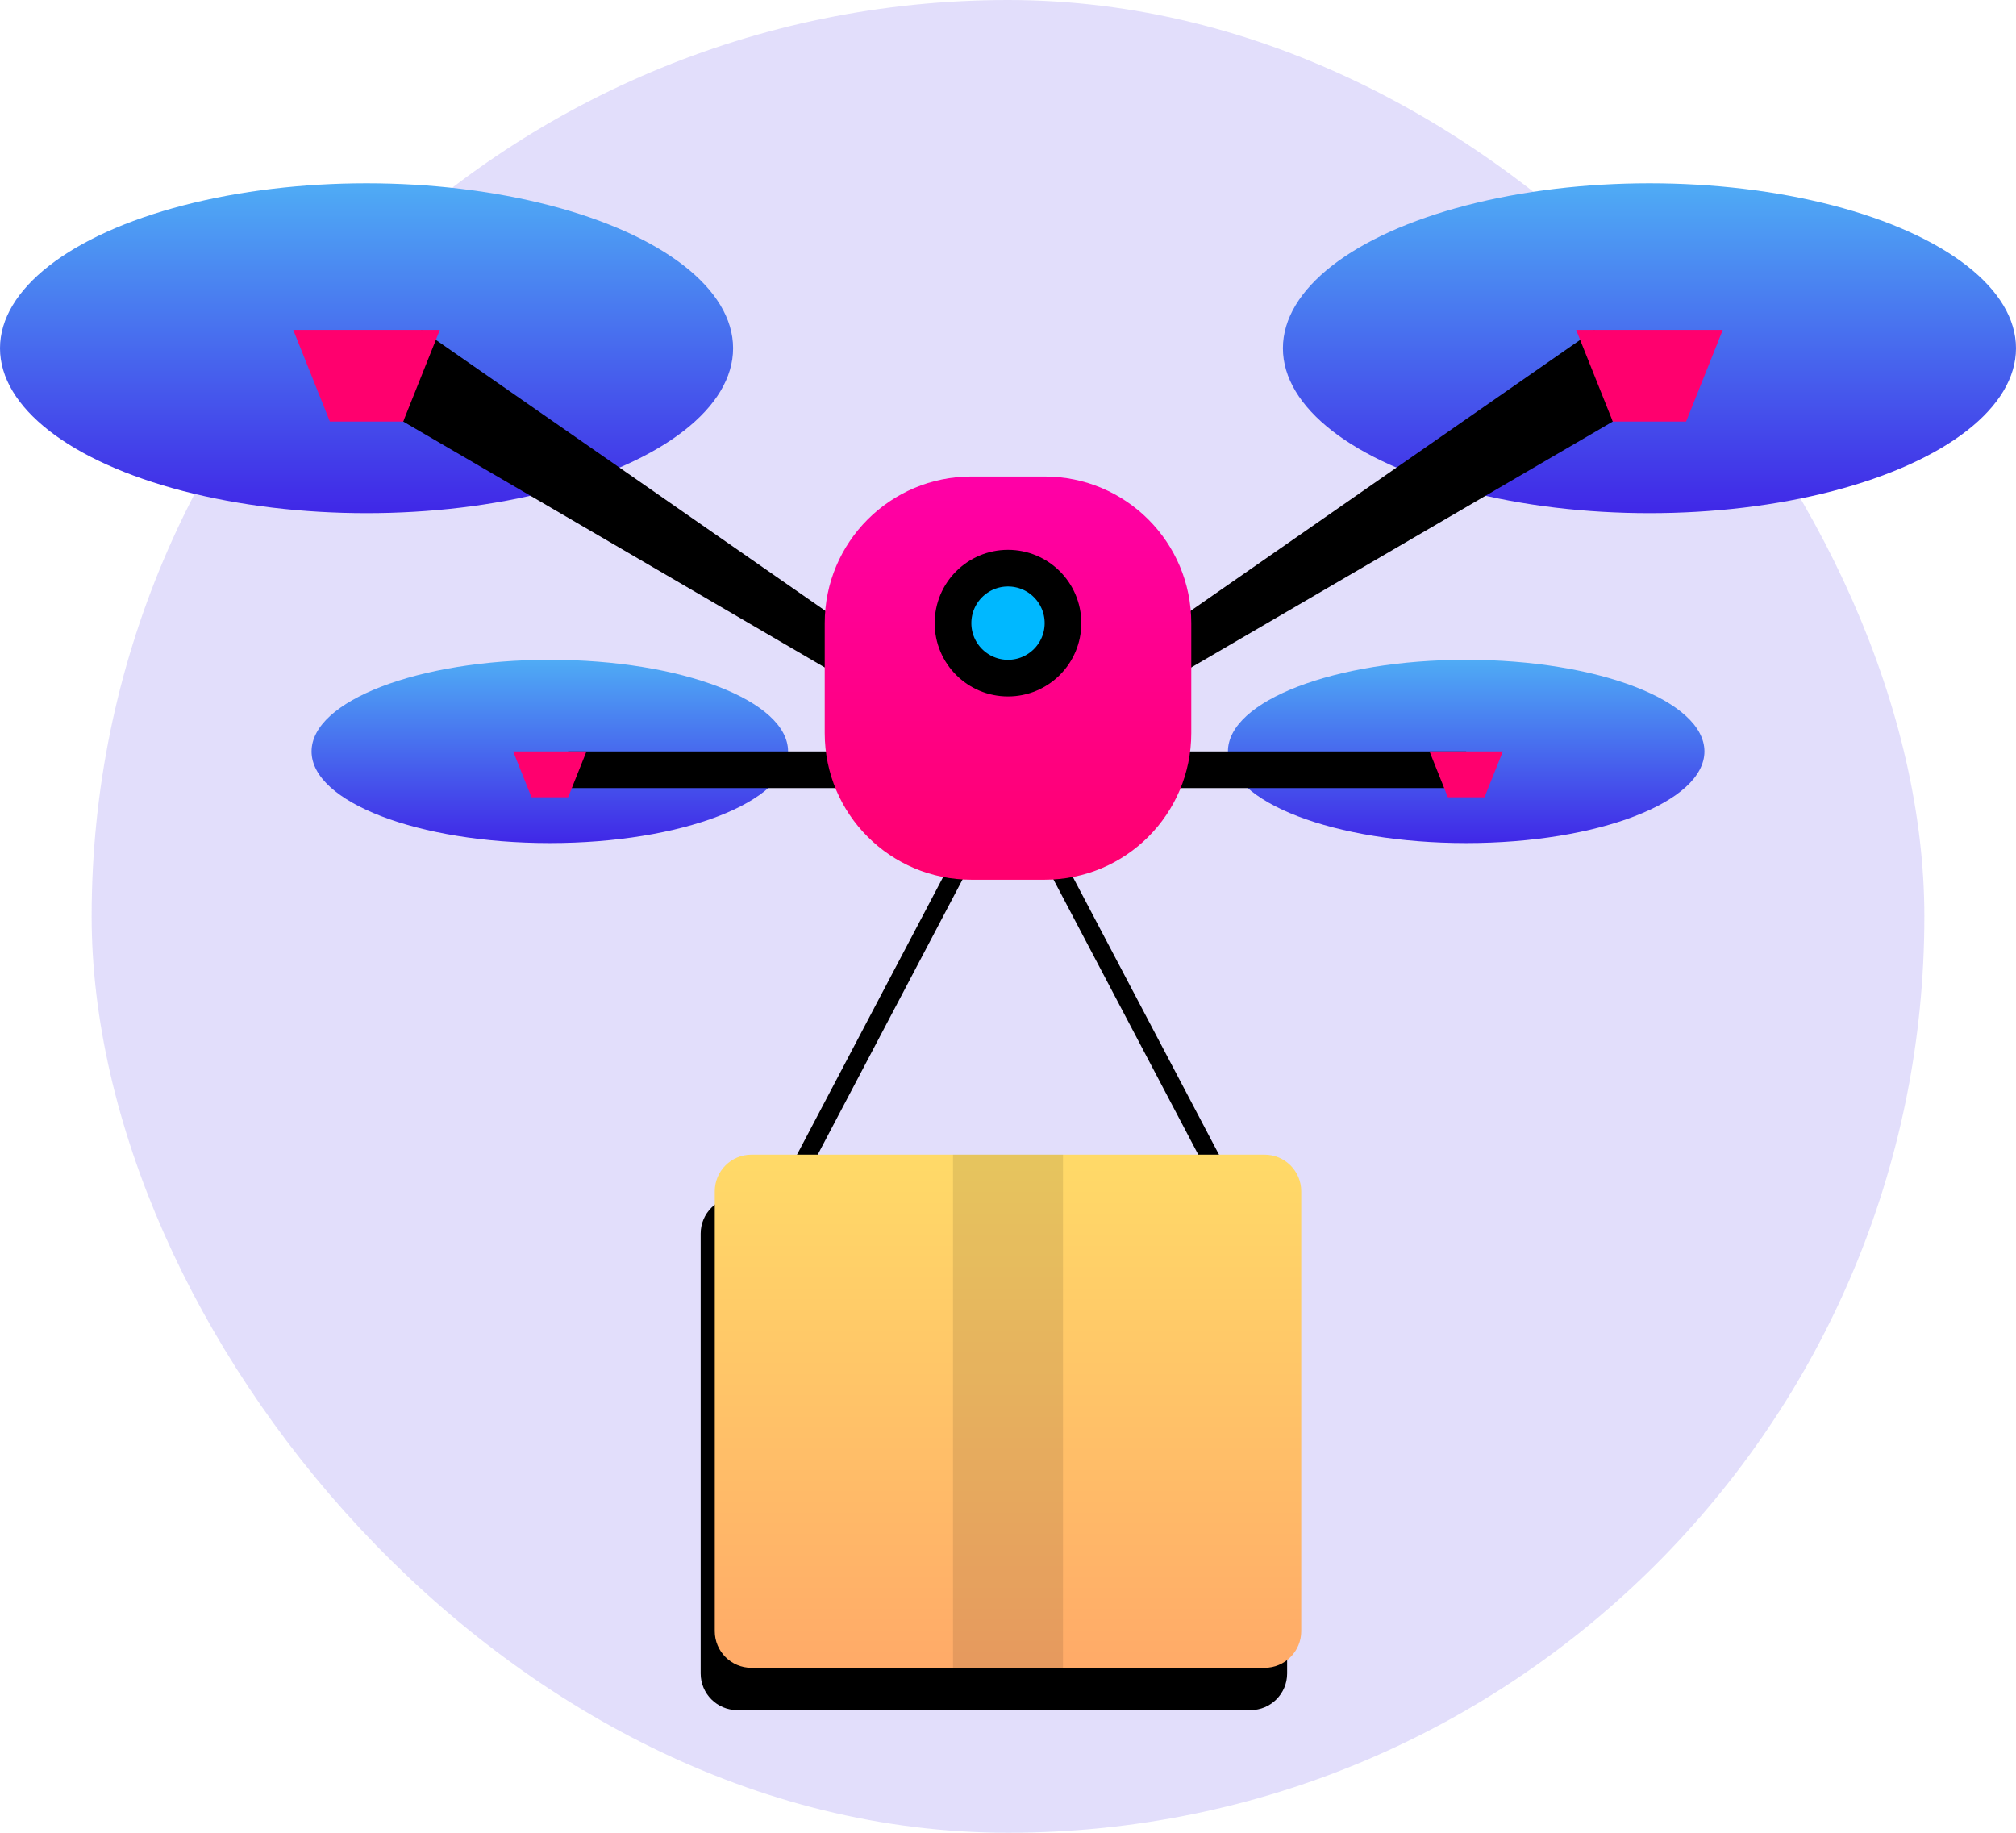 <?xml version="1.0" encoding="UTF-8"?>
<svg width="143px" height="130px" viewBox="0 0 143 130" version="1.1" xmlns="http://www.w3.org/2000/svg" xmlns:xlink="http://www.w3.org/1999/xlink">
    <!-- Generator: sketchtool 49.3 (51167) - http://www.bohemiancoding.com/sketch -->
    <title>0B02D3EE-B2F3-43BE-9A93-1EB41D8D1271</title>
    <desc>Created with sketchtool.</desc>
    <defs>
        <linearGradient x1="50%" y1="0%" x2="50%" y2="100%" id="linearGradient-1">
            <stop stop-color="#4FACF5" offset="0%"></stop>
            <stop stop-color="#4027E7" offset="100%"></stop>
        </linearGradient>
        <linearGradient x1="50%" y1="0%" x2="50%" y2="100%" id="linearGradient-2">
            <stop stop-color="#FF00A7" offset="0%"></stop>
            <stop stop-color="#FF006E" offset="100%"></stop>
        </linearGradient>
        <linearGradient x1="50%" y1="0%" x2="50%" y2="100%" id="linearGradient-3">
            <stop stop-color="#FFDA68" offset="0%"></stop>
            <stop stop-color="#FFAA68" offset="100%"></stop>
        </linearGradient>
        <path d="M53.3,81.9 L89.7,81.9 C91.136,81.9 92.3,83.064 92.3,84.5 L92.3,115.7 C92.3,117.136 91.136,118.3 89.7,118.3 L53.3,118.3 C51.864,118.3 50.7,117.136 50.7,115.7 L50.7,84.5 C50.7,83.064 51.864,81.9 53.3,81.9 Z" id="path-4"></path>
        <filter x="-24.0%" y="-16.5%" width="143.3%" height="149.5%" filterUnits="objectBoundingBox" id="filter-5">
            <feOffset dx="-1" dy="3" in="SourceAlpha" result="shadowOffsetOuter1"></feOffset>
            <feGaussianBlur stdDeviation="2.5" in="shadowOffsetOuter1" result="shadowBlurOuter1"></feGaussianBlur>
            <feColorMatrix values="0 0 0 0 0   0 0 0 0 0   0 0 0 0 0  0 0 0 0.3 0" type="matrix" in="shadowBlurOuter1"></feColorMatrix>
        </filter>
    </defs>
    <g id="Attending" stroke="none" stroke-width="1" fill="none" fill-rule="evenodd">
        <g id="Homepage" transform="translate(-1031, -1582)">
            <g id="illu-drone" transform="translate(1031, 1582)">
                <rect id="Rectangle-17" fill-opacity="0.15" fill="#4027E7" x="6.5" y="0" width="130" height="130" rx="65"></rect>
                <ellipse id="Oval-7" fill="url(#linearGradient-1)" cx="26" cy="24.7" rx="26" ry="11.7"></ellipse>
                <ellipse id="Oval-7" fill="url(#linearGradient-1)" transform="translate(117, 24.7) scale(-1, 1) translate(-117, -24.7) " cx="117" cy="24.7" rx="26" ry="11.7"></ellipse>
                <polygon id="Rectangle-7" fill="#000000" points="83.2 44.2 113.1 23.4 114.4 29.9 83.2 48.1"></polygon>
                <polygon id="Rectangle-7" fill="#000000" transform="translate(44.2, 35.75) scale(-1, 1) translate(-44.2, -35.75) " points="28.6 44.2 58.5 23.4 59.8 29.9 28.6 48.1"></polygon>
                <polygon id="Rectangle-6" fill="#FF006E" points="111.8 23.4 122.2 23.4 119.6 29.9 114.4 29.9"></polygon>
                <polygon id="Rectangle-6-Copy" fill="#FF006E" points="20.8 23.4 31.2 23.4 28.6 29.9 23.4 29.9"></polygon>
                <ellipse id="Oval-7" fill="url(#linearGradient-1)" transform="translate(39, 53.3) scale(-1, 1) translate(-39, -53.3) " cx="39" cy="53.3" rx="16.9" ry="6.5"></ellipse>
                <rect id="Rectangle-7" fill="#000000" x="40.3" y="53.3" width="20.8" height="2.6"></rect>
                <polygon id="Rectangle-6-Copy-2" fill="#FF006E" points="36.4 53.3 41.6 53.3 40.3 56.55 37.7 56.55"></polygon>
                <ellipse id="Oval-7" fill="url(#linearGradient-1)" cx="104" cy="53.3" rx="16.9" ry="6.5"></ellipse>
                <rect id="Rectangle-7" fill="#000000" x="83.2" y="53.3" width="20.8" height="2.6"></rect>
                <polyline id="Path-9" stroke="#000000" stroke-width="1.3" points="55.9 84.5 68.9 59.8 74.1 59.8 87.1 84.5"></polyline>
                <polygon id="Rectangle-6-Copy-3" fill="#FF006E" points="101.4 53.3 106.6 53.3 105.3 56.55 102.7 56.55"></polygon>
                <path d="M68.9,33.8 L74.1,33.8 C79.844,33.8 84.5,38.456 84.5,44.2 L84.5,52 C84.5,57.744 79.844,62.4 74.1,62.4 L68.9,62.4 C63.156,62.4 58.5,57.744 58.5,52 L58.5,44.2 C58.5,38.456 63.156,33.8 68.9,33.8 Z" id="Rectangle-32" fill="url(#linearGradient-2)"></path>
                <circle id="Oval-8" stroke="#000000" stroke-width="2.6" fill="#00B8FF" cx="71.5" cy="44.2" r="3.9"></circle>
                <g id="Rectangle-33">
                    <use fill="black" fill-opacity="1" filter="url(#filter-5)" xlink:href="#path-4"></use>
                    <use fill="url(#linearGradient-3)" fill-rule="evenodd" xlink:href="#path-4"></use>
                </g>
                <rect id="Rectangle-8" fill-opacity="0.1" fill="#000000" x="67.6" y="81.9" width="7.8" height="36.4"></rect>
            </g>
        </g>
    </g>
</svg>
